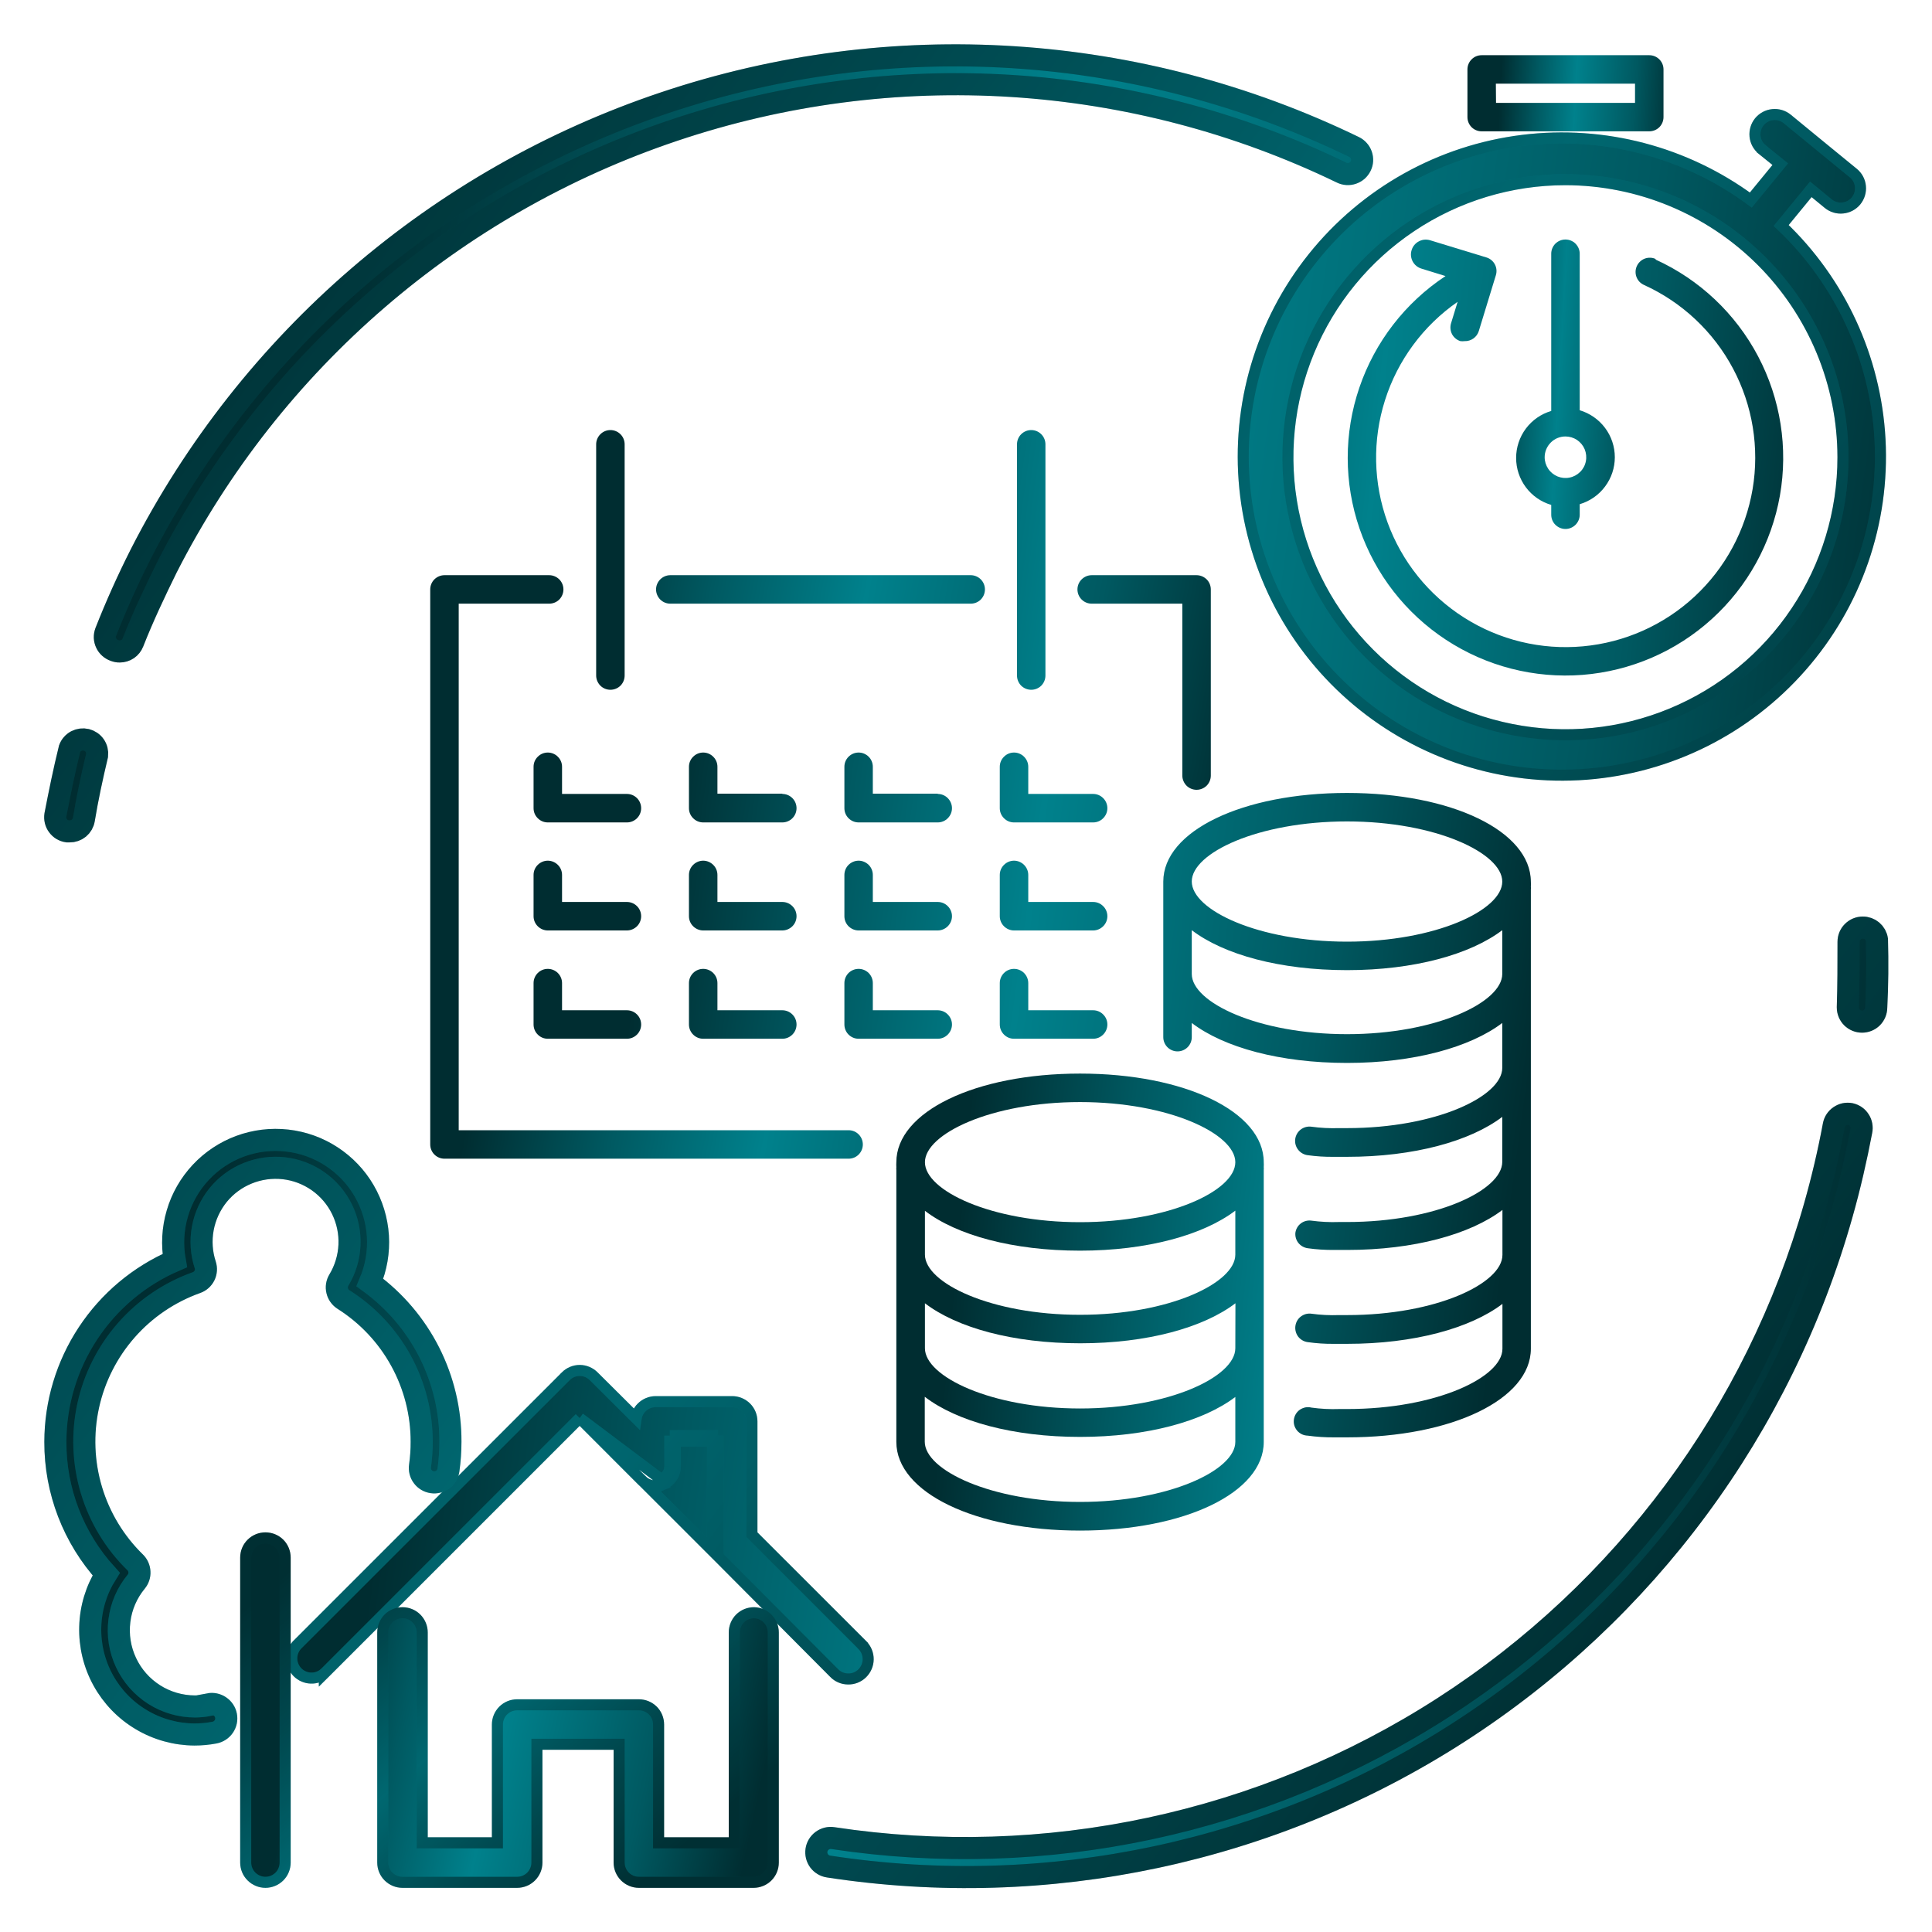 <svg width="35" height="35" viewBox="0 0 35 35" fill="none" xmlns="http://www.w3.org/2000/svg">
<path d="M9.949 10.42H8.052C7.983 10.42 7.918 10.448 7.869 10.496C7.821 10.544 7.794 10.61 7.794 10.678V20.733C7.794 20.801 7.821 20.867 7.869 20.915C7.918 20.964 7.983 20.991 8.052 20.991H15.374C15.442 20.991 15.508 20.964 15.556 20.915C15.604 20.867 15.631 20.801 15.631 20.733C15.631 20.665 15.604 20.599 15.556 20.551C15.508 20.502 15.442 20.475 15.374 20.475H8.31V10.936H9.949C10.018 10.936 10.083 10.909 10.132 10.861C10.18 10.812 10.207 10.747 10.207 10.678C10.207 10.61 10.18 10.544 10.132 10.496C10.083 10.448 10.018 10.42 9.949 10.42ZM21.677 14.308C21.745 14.308 21.811 14.281 21.86 14.233C21.908 14.184 21.935 14.119 21.935 14.05V10.678C21.935 10.61 21.908 10.544 21.86 10.496C21.811 10.448 21.745 10.42 21.677 10.42H19.777C19.709 10.42 19.643 10.448 19.595 10.496C19.546 10.544 19.519 10.61 19.519 10.678C19.519 10.747 19.546 10.812 19.595 10.861C19.643 10.909 19.709 10.936 19.777 10.936H21.419V14.05C21.419 14.119 21.447 14.184 21.495 14.233C21.543 14.281 21.609 14.308 21.677 14.308ZM11.885 10.678C11.885 10.747 11.913 10.812 11.961 10.861C12.009 10.909 12.075 10.936 12.143 10.936H17.586C17.654 10.936 17.72 10.909 17.768 10.861C17.816 10.812 17.843 10.747 17.843 10.678C17.843 10.61 17.816 10.544 17.768 10.496C17.72 10.448 17.654 10.42 17.586 10.42H12.143C12.075 10.42 12.009 10.448 11.961 10.496C11.913 10.544 11.885 10.61 11.885 10.678Z" fill="url(#paint0_linear_1048_26330)"/>
<path d="M10.182 13.891C10.182 13.822 10.155 13.757 10.106 13.709C10.058 13.66 9.992 13.633 9.924 13.633C9.855 13.633 9.79 13.66 9.742 13.709C9.693 13.757 9.666 13.822 9.666 13.891V14.641C9.666 14.71 9.693 14.775 9.742 14.823C9.79 14.872 9.855 14.899 9.924 14.899H11.357C11.426 14.899 11.491 14.872 11.54 14.823C11.588 14.775 11.615 14.71 11.615 14.641C11.615 14.573 11.588 14.507 11.54 14.459C11.491 14.41 11.426 14.383 11.357 14.383H10.182V13.891ZM11.357 16.34H10.182V15.85C10.182 15.782 10.155 15.716 10.106 15.668C10.058 15.62 9.992 15.592 9.924 15.592C9.855 15.592 9.79 15.62 9.742 15.668C9.693 15.716 9.666 15.782 9.666 15.85V16.598C9.666 16.666 9.693 16.732 9.742 16.78C9.79 16.828 9.855 16.856 9.924 16.856H11.357C11.426 16.856 11.491 16.828 11.54 16.78C11.588 16.732 11.615 16.666 11.615 16.598C11.615 16.529 11.588 16.464 11.54 16.416C11.491 16.367 11.426 16.34 11.357 16.34ZM9.924 17.552C9.855 17.552 9.79 17.579 9.742 17.627C9.693 17.676 9.666 17.741 9.666 17.81V18.56C9.666 18.628 9.693 18.694 9.742 18.742C9.79 18.791 9.855 18.818 9.924 18.818H11.357C11.426 18.818 11.491 18.791 11.54 18.742C11.588 18.694 11.615 18.628 11.615 18.56C11.615 18.491 11.588 18.426 11.54 18.378C11.491 18.329 11.426 18.302 11.357 18.302H10.182V17.81C10.182 17.741 10.155 17.676 10.106 17.627C10.058 17.579 9.992 17.552 9.924 17.552ZM14.173 14.378H12.997V13.891C12.997 13.822 12.97 13.757 12.921 13.709C12.873 13.66 12.807 13.633 12.739 13.633C12.671 13.633 12.605 13.66 12.557 13.709C12.508 13.757 12.481 13.822 12.481 13.891V14.641C12.481 14.71 12.508 14.775 12.557 14.823C12.605 14.872 12.671 14.899 12.739 14.899H14.173C14.241 14.899 14.306 14.872 14.355 14.823C14.403 14.775 14.43 14.71 14.43 14.641C14.43 14.573 14.403 14.507 14.355 14.459C14.306 14.41 14.241 14.383 14.173 14.383V14.378ZM14.173 16.34H12.997V15.85C12.997 15.782 12.97 15.716 12.921 15.668C12.873 15.62 12.807 15.592 12.739 15.592C12.671 15.592 12.605 15.62 12.557 15.668C12.508 15.716 12.481 15.782 12.481 15.85V16.598C12.481 16.666 12.508 16.732 12.557 16.78C12.605 16.828 12.671 16.856 12.739 16.856H14.173C14.241 16.856 14.306 16.828 14.355 16.78C14.403 16.732 14.43 16.666 14.43 16.598C14.43 16.529 14.403 16.464 14.355 16.416C14.306 16.367 14.241 16.34 14.173 16.34ZM12.739 17.552C12.671 17.552 12.605 17.579 12.557 17.627C12.508 17.676 12.481 17.741 12.481 17.81V18.56C12.481 18.628 12.508 18.694 12.557 18.742C12.605 18.791 12.671 18.818 12.739 18.818H14.173C14.241 18.818 14.306 18.791 14.355 18.742C14.403 18.694 14.43 18.628 14.43 18.56C14.43 18.491 14.403 18.426 14.355 18.378C14.306 18.329 14.241 18.302 14.173 18.302H12.997V17.81C12.997 17.741 12.97 17.676 12.921 17.627C12.873 17.579 12.807 17.552 12.739 17.552ZM16.988 14.378H15.812V13.891C15.812 13.822 15.785 13.757 15.737 13.709C15.688 13.66 15.623 13.633 15.555 13.633C15.486 13.633 15.421 13.66 15.372 13.709C15.324 13.757 15.297 13.822 15.297 13.891V14.641C15.297 14.71 15.324 14.775 15.372 14.823C15.421 14.872 15.486 14.899 15.555 14.899H16.988C17.056 14.899 17.122 14.872 17.17 14.823C17.218 14.775 17.246 14.71 17.246 14.641C17.246 14.573 17.218 14.507 17.17 14.459C17.122 14.41 17.056 14.383 16.988 14.383V14.378ZM15.555 15.592C15.486 15.592 15.421 15.62 15.372 15.668C15.324 15.716 15.297 15.782 15.297 15.85V16.598C15.297 16.666 15.324 16.732 15.372 16.78C15.421 16.828 15.486 16.856 15.555 16.856H16.988C17.056 16.856 17.122 16.828 17.17 16.78C17.218 16.732 17.246 16.666 17.246 16.598C17.246 16.529 17.218 16.464 17.17 16.416C17.122 16.367 17.056 16.34 16.988 16.34H15.812V15.85C15.812 15.782 15.785 15.716 15.737 15.668C15.688 15.62 15.623 15.592 15.555 15.592ZM17.246 18.56C17.246 18.491 17.218 18.426 17.17 18.378C17.122 18.329 17.056 18.302 16.988 18.302H15.812V17.81C15.812 17.741 15.785 17.676 15.737 17.627C15.688 17.579 15.623 17.552 15.555 17.552C15.486 17.552 15.421 17.579 15.372 17.627C15.324 17.676 15.297 17.741 15.297 17.81V18.56C15.297 18.628 15.324 18.694 15.372 18.742C15.421 18.791 15.486 18.818 15.555 18.818H16.988C17.056 18.818 17.122 18.791 17.17 18.742C17.218 18.694 17.246 18.628 17.246 18.56ZM18.628 13.891C18.628 13.822 18.6 13.757 18.552 13.709C18.504 13.66 18.438 13.633 18.37 13.633C18.301 13.633 18.236 13.66 18.188 13.709C18.139 13.757 18.112 13.822 18.112 13.891V14.641C18.112 14.71 18.139 14.775 18.188 14.823C18.236 14.872 18.301 14.899 18.37 14.899H19.803C19.872 14.899 19.937 14.872 19.985 14.823C20.034 14.775 20.061 14.71 20.061 14.641C20.061 14.573 20.034 14.507 19.985 14.459C19.937 14.41 19.872 14.383 19.803 14.383H18.628V13.891ZM19.803 16.34H18.628V15.85C18.628 15.782 18.6 15.716 18.552 15.668C18.504 15.62 18.438 15.592 18.37 15.592C18.301 15.592 18.236 15.62 18.188 15.668C18.139 15.716 18.112 15.782 18.112 15.85V16.598C18.112 16.666 18.139 16.732 18.188 16.78C18.236 16.828 18.301 16.856 18.37 16.856H19.803C19.872 16.856 19.937 16.828 19.985 16.78C20.034 16.732 20.061 16.666 20.061 16.598C20.061 16.529 20.034 16.464 19.985 16.416C19.937 16.367 19.872 16.34 19.803 16.34ZM18.37 17.552C18.301 17.552 18.236 17.579 18.188 17.627C18.139 17.676 18.112 17.741 18.112 17.81V18.56C18.112 18.628 18.139 18.694 18.188 18.742C18.236 18.791 18.301 18.818 18.37 18.818H19.803C19.872 18.818 19.937 18.791 19.985 18.742C20.034 18.694 20.061 18.628 20.061 18.56C20.061 18.491 20.034 18.426 19.985 18.378C19.937 18.329 19.872 18.302 19.803 18.302H18.628V17.81C18.628 17.741 18.6 17.676 18.552 17.627C18.504 17.579 18.438 17.552 18.37 17.552ZM11.316 12.238V8.049C11.316 7.98 11.289 7.915 11.241 7.867C11.192 7.818 11.127 7.791 11.058 7.791C10.99 7.791 10.924 7.818 10.876 7.867C10.828 7.915 10.8 7.98 10.8 8.049V12.238C10.8 12.307 10.828 12.372 10.876 12.421C10.924 12.469 10.99 12.496 11.058 12.496C11.127 12.496 11.192 12.469 11.241 12.421C11.289 12.372 11.316 12.307 11.316 12.238ZM18.682 7.791C18.613 7.791 18.548 7.818 18.499 7.867C18.451 7.915 18.424 7.98 18.424 8.049V12.238C18.424 12.307 18.451 12.372 18.499 12.421C18.548 12.469 18.613 12.496 18.682 12.496C18.75 12.496 18.816 12.469 18.864 12.421C18.912 12.372 18.939 12.307 18.939 12.238V8.049C18.939 7.98 18.912 7.915 18.864 7.867C18.816 7.818 18.75 7.791 18.682 7.791ZM24.403 14.365C22.505 14.365 21.074 15.056 21.074 15.971C21.073 16.002 21.073 16.033 21.074 16.064C21.073 16.08 21.073 16.095 21.074 16.111V18.789C21.074 18.858 21.101 18.923 21.15 18.972C21.198 19.02 21.264 19.047 21.332 19.047C21.4 19.047 21.466 19.02 21.514 18.972C21.563 18.923 21.59 18.858 21.59 18.789V18.532C22.17 18.975 23.188 19.256 24.403 19.256C25.617 19.256 26.635 18.972 27.215 18.532V19.346C27.215 19.862 26.014 20.437 24.403 20.437H24.256C24.088 20.442 23.921 20.434 23.756 20.411C23.687 20.402 23.618 20.421 23.563 20.463C23.509 20.505 23.473 20.567 23.464 20.635C23.455 20.704 23.474 20.773 23.516 20.827C23.558 20.882 23.62 20.918 23.688 20.927C23.845 20.949 24.002 20.959 24.16 20.957H24.403C25.614 20.957 26.635 20.674 27.215 20.233V21.048C27.215 21.563 26.014 22.138 24.403 22.138H24.256C24.088 22.144 23.921 22.135 23.756 22.113C23.688 22.104 23.619 22.122 23.565 22.164C23.511 22.205 23.476 22.267 23.467 22.334C23.461 22.401 23.481 22.467 23.523 22.519C23.565 22.57 23.625 22.604 23.691 22.613C23.847 22.635 24.005 22.645 24.163 22.644H24.405C25.617 22.644 26.638 22.36 27.218 21.919V22.734C27.218 23.25 26.017 23.824 24.405 23.824H24.258C24.091 23.83 23.924 23.822 23.758 23.799C23.724 23.794 23.69 23.797 23.657 23.805C23.624 23.814 23.593 23.83 23.566 23.85C23.511 23.892 23.476 23.954 23.467 24.023C23.458 24.091 23.477 24.16 23.518 24.215C23.561 24.27 23.623 24.305 23.691 24.314C23.847 24.336 24.005 24.347 24.163 24.345H24.405C25.617 24.345 26.638 24.062 27.218 23.621V24.435C27.218 24.951 26.017 25.526 24.405 25.526H24.258C24.091 25.532 23.924 25.523 23.758 25.5C23.723 25.491 23.686 25.49 23.65 25.496C23.615 25.503 23.581 25.517 23.55 25.537C23.52 25.558 23.495 25.584 23.476 25.615C23.457 25.646 23.445 25.68 23.44 25.716C23.435 25.753 23.438 25.789 23.448 25.824C23.459 25.859 23.477 25.891 23.5 25.919C23.524 25.946 23.553 25.968 23.586 25.984C23.619 25.999 23.655 26.007 23.691 26.008C23.847 26.03 24.005 26.04 24.163 26.039H24.405C26.303 26.039 27.733 25.348 27.733 24.433V16.111C27.735 16.095 27.735 16.08 27.733 16.064C27.735 16.033 27.735 16.002 27.733 15.971C27.728 15.056 26.297 14.365 24.403 14.365ZM24.403 14.881C26.011 14.881 27.215 15.456 27.215 15.971C27.215 16.487 26.011 17.059 24.403 17.059C22.794 17.059 21.59 16.485 21.59 15.969C21.59 15.453 22.791 14.881 24.403 14.881ZM24.403 18.735C22.794 18.735 21.59 18.16 21.59 17.645V16.851C22.17 17.294 23.188 17.575 24.403 17.575C25.617 17.575 26.635 17.291 27.215 16.851V17.645C27.213 18.16 26.011 18.735 24.403 18.735Z" fill="url(#paint1_linear_1048_26330)"/>
<path d="M19.566 19.449C17.668 19.449 16.238 20.14 16.238 21.055C16.236 21.086 16.236 21.117 16.238 21.148C16.236 21.164 16.236 21.179 16.238 21.195V26.122C16.238 27.037 17.668 27.728 19.566 27.728C21.463 27.728 22.894 27.039 22.894 26.122V21.192C22.896 21.177 22.896 21.161 22.894 21.146C22.896 21.115 22.896 21.084 22.894 21.053C22.894 20.14 21.463 19.449 19.566 19.449ZM22.379 24.425C22.379 24.941 21.177 25.516 19.566 25.516C17.955 25.516 16.756 24.938 16.756 24.425V23.61C17.336 24.054 18.354 24.335 19.569 24.335C20.783 24.335 21.801 24.051 22.381 23.61L22.379 24.425ZM22.379 22.729C22.379 23.244 21.177 23.819 19.566 23.819C17.955 23.819 16.756 23.244 16.756 22.729V21.935C17.333 22.378 18.354 22.657 19.566 22.657C20.778 22.657 21.799 22.373 22.379 21.932V22.729ZM19.566 19.965C21.175 19.965 22.379 20.54 22.379 21.055C22.379 21.571 21.177 22.141 19.566 22.141C17.955 22.141 16.756 21.569 16.756 21.055C16.756 20.542 17.957 19.965 19.566 19.965ZM19.566 27.209C17.957 27.209 16.753 26.634 16.753 26.119V25.304C17.333 25.75 18.354 26.031 19.566 26.031C20.778 26.031 21.799 25.748 22.379 25.307V26.122C22.379 26.634 21.177 27.209 19.566 27.209ZM29.994 4.692C29.964 4.678 29.93 4.67 29.896 4.669C29.863 4.668 29.829 4.673 29.797 4.685C29.765 4.697 29.736 4.715 29.712 4.738C29.687 4.761 29.667 4.789 29.653 4.82C29.639 4.851 29.631 4.884 29.63 4.918C29.629 4.952 29.634 4.985 29.646 5.017C29.658 5.049 29.676 5.078 29.699 5.103C29.722 5.127 29.75 5.147 29.78 5.161C30.471 5.474 31.039 6.007 31.395 6.676C31.751 7.345 31.876 8.114 31.75 8.861C31.623 9.609 31.253 10.294 30.697 10.809C30.141 11.324 29.43 11.641 28.674 11.709C27.919 11.778 27.163 11.595 26.523 11.188C25.883 10.782 25.395 10.175 25.136 9.463C24.877 8.75 24.861 7.972 25.091 7.249C25.32 6.527 25.783 5.9 26.406 5.468L26.287 5.857C26.267 5.923 26.274 5.993 26.305 6.054C26.337 6.114 26.392 6.16 26.457 6.18C26.482 6.183 26.507 6.183 26.532 6.18C26.589 6.182 26.646 6.165 26.692 6.132C26.739 6.099 26.773 6.051 26.79 5.997L27.099 4.986C27.119 4.921 27.113 4.85 27.081 4.79C27.049 4.729 26.994 4.684 26.929 4.664L25.906 4.352C25.872 4.342 25.836 4.339 25.801 4.342C25.766 4.346 25.732 4.357 25.701 4.374C25.67 4.39 25.643 4.413 25.62 4.441C25.598 4.468 25.582 4.5 25.572 4.534C25.562 4.567 25.558 4.603 25.562 4.638C25.566 4.673 25.576 4.707 25.593 4.738C25.61 4.769 25.633 4.797 25.661 4.819C25.688 4.841 25.72 4.857 25.753 4.867L26.187 5.001C25.457 5.483 24.908 6.194 24.626 7.022C24.344 7.85 24.345 8.748 24.629 9.575C24.913 10.402 25.464 11.111 26.196 11.591C26.927 12.071 27.797 12.294 28.669 12.226C29.541 12.157 30.365 11.801 31.012 11.213C31.66 10.625 32.093 9.838 32.245 8.977C32.396 8.115 32.257 7.228 31.849 6.454C31.441 5.681 30.788 5.064 29.992 4.702L29.994 4.692Z" fill="url(#paint2_linear_1048_26330)"/>
<path d="M28.102 9.134V9.325C28.102 9.393 28.129 9.459 28.177 9.507C28.226 9.555 28.291 9.583 28.36 9.583C28.428 9.583 28.494 9.555 28.542 9.507C28.59 9.459 28.618 9.393 28.618 9.325V9.134C28.801 9.08 28.963 8.968 29.077 8.814C29.192 8.661 29.254 8.475 29.254 8.283C29.254 8.092 29.192 7.905 29.077 7.752C28.963 7.599 28.801 7.487 28.618 7.432V4.596C28.618 4.528 28.59 4.463 28.542 4.414C28.494 4.366 28.428 4.339 28.36 4.339C28.291 4.339 28.226 4.366 28.177 4.414C28.129 4.463 28.102 4.528 28.102 4.596V7.445C27.918 7.499 27.757 7.611 27.642 7.765C27.528 7.918 27.466 8.105 27.466 8.296C27.466 8.488 27.528 8.674 27.642 8.827C27.757 8.981 27.918 9.093 28.102 9.147V9.134ZM28.36 7.907C28.434 7.907 28.507 7.929 28.569 7.97C28.631 8.012 28.679 8.07 28.708 8.139C28.736 8.208 28.744 8.284 28.729 8.357C28.715 8.43 28.679 8.497 28.626 8.549C28.573 8.602 28.506 8.638 28.433 8.652C28.36 8.667 28.285 8.659 28.216 8.631C28.147 8.602 28.088 8.554 28.047 8.492C28.006 8.43 27.983 8.358 27.983 8.283C27.983 8.183 28.023 8.088 28.094 8.017C28.164 7.946 28.26 7.907 28.36 7.907ZM26.841 2.379H29.878C29.947 2.379 30.012 2.352 30.061 2.304C30.109 2.255 30.136 2.19 30.136 2.121V1.258C30.136 1.189 30.109 1.124 30.061 1.076C30.012 1.027 29.947 1 29.878 1H26.841C26.773 1 26.707 1.027 26.659 1.076C26.611 1.124 26.584 1.189 26.584 1.258V2.121C26.584 2.19 26.611 2.255 26.659 2.304C26.707 2.352 26.773 2.379 26.841 2.379ZM27.099 1.516H29.62V1.864H27.102L27.099 1.516Z" fill="url(#paint3_linear_1048_26330)"/>
<path d="M13.011 28.198L13.011 28.197C12.977 28.164 12.951 28.124 12.933 28.081C12.916 28.037 12.907 27.991 12.907 27.944M13.011 28.198L13.007 27.944M13.011 28.198L15.111 30.308C15.111 30.309 15.111 30.309 15.111 30.309C15.178 30.377 15.269 30.416 15.365 30.416C15.46 30.418 15.552 30.381 15.62 30.314C15.688 30.247 15.727 30.156 15.728 30.061C15.729 29.965 15.692 29.873 15.625 29.805L15.625 29.804L13.622 27.802V25.75C13.622 25.655 13.585 25.564 13.518 25.497C13.45 25.43 13.36 25.392 13.265 25.392H11.878C11.783 25.392 11.692 25.43 11.625 25.497C11.57 25.551 11.535 25.621 11.524 25.697L10.754 24.931L10.754 24.931C10.687 24.865 10.597 24.827 10.502 24.827C10.408 24.827 10.317 24.865 10.25 24.931L10.25 24.932L5.377 29.804L5.377 29.804L5.372 29.81C5.313 29.878 5.283 29.966 5.286 30.056C5.289 30.146 5.327 30.232 5.391 30.296H5.391C5.454 30.359 5.54 30.397 5.63 30.4C5.72 30.404 5.808 30.373 5.876 30.314L5.876 30.315L5.882 30.309L10.501 25.69M13.011 28.198L10.501 25.69M12.907 27.944C12.907 27.944 12.907 27.944 12.907 27.943L13.007 27.944M12.907 27.944V27.944H13.007M12.907 27.944V26.108M13.007 27.944V26.108H12.907M12.907 26.108V26.008H12.235V26.108M12.907 26.108H12.235M12.235 26.108H12.135V26.559M12.235 26.108V26.559M12.235 26.559C12.235 26.559 12.235 26.559 12.235 26.559L12.135 26.559M12.235 26.559V26.559H12.135M12.235 26.559C12.236 26.63 12.215 26.7 12.176 26.759C12.136 26.818 12.08 26.864 12.015 26.892L11.976 26.799M12.135 26.559C12.136 26.611 12.121 26.661 12.092 26.703C12.064 26.746 12.024 26.779 11.976 26.799M11.976 26.799L12.015 26.892C11.949 26.919 11.877 26.926 11.807 26.912C11.738 26.898 11.674 26.864 11.624 26.813C11.624 26.813 11.624 26.813 11.623 26.813L10.501 25.69M11.976 26.799L10.501 25.69M32.268 4.085L32.805 3.43L33.12 3.689L33.12 3.689C33.193 3.749 33.288 3.778 33.382 3.768C33.477 3.759 33.564 3.712 33.624 3.639C33.684 3.565 33.713 3.471 33.703 3.376C33.694 3.282 33.648 3.195 33.574 3.135L33.574 3.135L32.981 2.65L32.981 2.65L32.378 2.155L32.378 2.155C32.304 2.095 32.21 2.066 32.115 2.076C32.021 2.085 31.934 2.132 31.873 2.205C31.813 2.279 31.785 2.373 31.794 2.468C31.803 2.562 31.85 2.649 31.924 2.709L31.924 2.71L32.251 2.974L31.718 3.624C30.532 2.75 29.055 2.362 27.59 2.542C26.093 2.726 24.728 3.489 23.786 4.667C22.845 5.844 22.401 7.344 22.551 8.844C22.701 10.345 23.432 11.727 24.588 12.695C25.744 13.664 27.233 14.141 28.737 14.026C30.24 13.91 31.639 13.211 32.633 12.077C33.628 10.944 34.139 9.466 34.058 7.96C33.978 6.486 33.337 5.099 32.268 4.085ZM32.314 2.232L32.314 2.232L32.314 2.232ZM33.387 8.283C33.387 9.278 33.093 10.25 32.54 11.076C31.988 11.903 31.202 12.548 30.284 12.928C29.365 13.309 28.354 13.409 27.379 13.214C26.403 13.021 25.507 12.542 24.804 11.838C24.101 11.135 23.622 10.239 23.428 9.264C23.234 8.289 23.334 7.278 23.714 6.359C24.095 5.44 24.739 4.655 25.566 4.103C26.393 3.55 27.365 3.255 28.359 3.255C29.692 3.257 30.971 3.787 31.913 4.729C32.856 5.672 33.386 6.95 33.387 8.283Z" fill="url(#paint4_linear_1048_26330)"/>
<path d="M13.011 28.198L13.011 28.197C12.977 28.164 12.951 28.124 12.933 28.081C12.916 28.037 12.907 27.991 12.907 27.944M13.011 28.198L13.007 27.944M13.011 28.198L15.111 30.308C15.111 30.309 15.111 30.309 15.111 30.309C15.178 30.377 15.269 30.416 15.365 30.416C15.46 30.418 15.552 30.381 15.62 30.314C15.688 30.247 15.727 30.156 15.728 30.061C15.729 29.965 15.692 29.873 15.625 29.805L15.625 29.804L13.622 27.802V25.75C13.622 25.655 13.585 25.564 13.518 25.497C13.45 25.43 13.36 25.392 13.265 25.392H11.878C11.783 25.392 11.692 25.43 11.625 25.497C11.57 25.551 11.535 25.621 11.524 25.697L10.754 24.931L10.754 24.931C10.687 24.865 10.597 24.827 10.502 24.827C10.408 24.827 10.317 24.865 10.25 24.931L10.25 24.932L5.377 29.804L5.377 29.804L5.372 29.81C5.313 29.878 5.283 29.966 5.286 30.056C5.289 30.146 5.327 30.232 5.391 30.296H5.391C5.454 30.359 5.54 30.397 5.63 30.4C5.72 30.404 5.808 30.373 5.876 30.314L5.876 30.315L5.882 30.309L10.501 25.69M13.011 28.198L10.501 25.69M12.907 27.944C12.907 27.944 12.907 27.944 12.907 27.943L13.007 27.944M12.907 27.944V27.944H13.007M12.907 27.944V26.108M13.007 27.944V26.108H12.907M12.907 26.108V26.008H12.235V26.108M12.907 26.108H12.235M12.235 26.108H12.135V26.559M12.235 26.108V26.559M12.235 26.559C12.235 26.559 12.235 26.559 12.235 26.559L12.135 26.559M12.235 26.559V26.559H12.135M12.235 26.559C12.236 26.63 12.215 26.7 12.176 26.759C12.136 26.818 12.08 26.864 12.015 26.892L11.976 26.799M12.135 26.559C12.136 26.611 12.121 26.661 12.092 26.703C12.064 26.746 12.024 26.779 11.976 26.799M11.976 26.799L12.015 26.892C11.949 26.919 11.877 26.926 11.807 26.912C11.738 26.898 11.674 26.864 11.624 26.813C11.624 26.813 11.624 26.813 11.623 26.813L10.501 25.69M11.976 26.799L10.501 25.69M32.268 4.085L32.805 3.43L33.12 3.689L33.12 3.689C33.193 3.749 33.288 3.778 33.382 3.768C33.477 3.759 33.564 3.712 33.624 3.639C33.684 3.565 33.713 3.471 33.703 3.376C33.694 3.282 33.648 3.195 33.574 3.135L33.574 3.135L32.981 2.65L32.981 2.65L32.378 2.155L32.378 2.155C32.304 2.095 32.21 2.066 32.115 2.076C32.021 2.085 31.934 2.132 31.873 2.205C31.813 2.279 31.785 2.373 31.794 2.468C31.803 2.562 31.85 2.649 31.924 2.709L31.924 2.71L32.251 2.974L31.718 3.624C30.532 2.75 29.055 2.362 27.59 2.542C26.093 2.726 24.728 3.489 23.786 4.667C22.845 5.844 22.401 7.344 22.551 8.844C22.701 10.345 23.432 11.727 24.588 12.695C25.744 13.664 27.233 14.141 28.737 14.026C30.24 13.91 31.639 13.211 32.633 12.077C33.628 10.944 34.139 9.466 34.058 7.96C33.978 6.486 33.337 5.099 32.268 4.085ZM32.314 2.232L32.314 2.232L32.314 2.232ZM33.387 8.283C33.387 9.278 33.093 10.25 32.54 11.076C31.988 11.903 31.202 12.548 30.284 12.928C29.365 13.309 28.354 13.409 27.379 13.214C26.403 13.021 25.507 12.542 24.804 11.838C24.101 11.135 23.622 10.239 23.428 9.264C23.234 8.289 23.334 7.278 23.714 6.359C24.095 5.44 24.739 4.655 25.566 4.103C26.393 3.55 27.365 3.255 28.359 3.255C29.692 3.257 30.971 3.787 31.913 4.729C32.856 5.672 33.386 6.95 33.387 8.283Z" stroke="url(#paint5_linear_1048_26330)" stroke-width="0.2"/>
<path d="M13.011 28.198L13.011 28.197C12.977 28.164 12.951 28.124 12.933 28.081C12.916 28.037 12.907 27.991 12.907 27.944M13.011 28.198L13.007 27.944M13.011 28.198L15.111 30.308C15.111 30.309 15.111 30.309 15.111 30.309C15.178 30.377 15.269 30.416 15.365 30.416C15.46 30.418 15.552 30.381 15.62 30.314C15.688 30.247 15.727 30.156 15.728 30.061C15.729 29.965 15.692 29.873 15.625 29.805L15.625 29.804L13.622 27.802V25.75C13.622 25.655 13.585 25.564 13.518 25.497C13.45 25.43 13.36 25.392 13.265 25.392H11.878C11.783 25.392 11.692 25.43 11.625 25.497C11.57 25.551 11.535 25.621 11.524 25.697L10.754 24.931L10.754 24.931C10.687 24.865 10.597 24.827 10.502 24.827C10.408 24.827 10.317 24.865 10.25 24.931L10.25 24.932L5.377 29.804L5.377 29.804L5.372 29.81C5.313 29.878 5.283 29.966 5.286 30.056C5.289 30.146 5.327 30.232 5.391 30.296H5.391C5.454 30.359 5.54 30.397 5.63 30.4C5.72 30.404 5.808 30.373 5.876 30.314L5.876 30.315L5.882 30.309L10.501 25.69M13.011 28.198L10.501 25.69M12.907 27.944C12.907 27.944 12.907 27.944 12.907 27.943L13.007 27.944M12.907 27.944V27.944H13.007M12.907 27.944V26.108M13.007 27.944V26.108H12.907M12.907 26.108V26.008H12.235V26.108M12.907 26.108H12.235M12.235 26.108H12.135V26.559M12.235 26.108V26.559M12.235 26.559C12.235 26.559 12.235 26.559 12.235 26.559L12.135 26.559M12.235 26.559V26.559H12.135M12.235 26.559C12.236 26.63 12.215 26.7 12.176 26.759C12.136 26.818 12.08 26.864 12.015 26.892L11.976 26.799M12.135 26.559C12.136 26.611 12.121 26.661 12.092 26.703C12.064 26.746 12.024 26.779 11.976 26.799M11.976 26.799L12.015 26.892C11.949 26.919 11.877 26.926 11.807 26.912C11.738 26.898 11.674 26.864 11.624 26.813C11.624 26.813 11.624 26.813 11.623 26.813L10.501 25.69M11.976 26.799L10.501 25.69M32.268 4.085L32.805 3.43L33.12 3.689L33.12 3.689C33.193 3.749 33.288 3.778 33.382 3.768C33.477 3.759 33.564 3.712 33.624 3.639C33.684 3.565 33.713 3.471 33.703 3.376C33.694 3.282 33.648 3.195 33.574 3.135L33.574 3.135L32.981 2.65L32.981 2.65L32.378 2.155L32.378 2.155C32.304 2.095 32.21 2.066 32.115 2.076C32.021 2.085 31.934 2.132 31.873 2.205C31.813 2.279 31.785 2.373 31.794 2.468C31.803 2.562 31.85 2.649 31.924 2.709L31.924 2.71L32.251 2.974L31.718 3.624C30.532 2.75 29.055 2.362 27.59 2.542C26.093 2.726 24.728 3.489 23.786 4.667C22.845 5.844 22.401 7.344 22.551 8.844C22.701 10.345 23.432 11.727 24.588 12.695C25.744 13.664 27.233 14.141 28.737 14.026C30.24 13.91 31.639 13.211 32.633 12.077C33.628 10.944 34.139 9.466 34.058 7.96C33.978 6.486 33.337 5.099 32.268 4.085ZM32.314 2.232L32.314 2.232L32.314 2.232ZM33.387 8.283C33.387 9.278 33.093 10.25 32.54 11.076C31.988 11.903 31.202 12.548 30.284 12.928C29.365 13.309 28.354 13.409 27.379 13.214C26.403 13.021 25.507 12.542 24.804 11.838C24.101 11.135 23.622 10.239 23.428 9.264C23.234 8.289 23.334 7.278 23.714 6.359C24.095 5.44 24.739 4.655 25.566 4.103C26.393 3.55 27.365 3.255 28.359 3.255C29.692 3.257 30.971 3.787 31.913 4.729C32.856 5.672 33.386 6.95 33.387 8.283Z" stroke="black" stroke-opacity="0.2" stroke-width="0.2"/>
<path d="M13.662 29.216L13.662 29.216H13.659C13.564 29.216 13.473 29.253 13.406 29.32C13.339 29.387 13.302 29.479 13.302 29.573V33.384H11.931V31.241C11.931 31.146 11.894 31.055 11.827 30.988C11.759 30.921 11.668 30.884 11.574 30.884H9.369C9.274 30.884 9.183 30.921 9.116 30.988C9.049 31.055 9.011 31.146 9.011 31.241V33.384H7.649V29.573C7.649 29.479 7.611 29.387 7.544 29.32C7.477 29.253 7.386 29.216 7.291 29.216C7.196 29.216 7.105 29.253 7.038 29.32C6.971 29.387 6.934 29.479 6.934 29.573V33.742C6.934 33.837 6.971 33.928 7.038 33.995C7.105 34.062 7.196 34.1 7.291 34.1H9.369C9.464 34.1 9.555 34.062 9.622 33.995C9.689 33.928 9.727 33.837 9.727 33.742V31.599H11.216V33.742C11.216 33.837 11.254 33.928 11.321 33.995C11.388 34.062 11.479 34.1 11.574 34.1H13.652C13.746 34.1 13.838 34.062 13.905 33.995C13.972 33.928 14.009 33.837 14.009 33.742V29.573C14.009 29.573 14.009 29.573 14.009 29.573C14.009 29.48 13.973 29.391 13.908 29.324C13.844 29.257 13.755 29.218 13.662 29.216ZM4.809 27.86C4.714 27.86 4.623 27.897 4.556 27.964C4.488 28.031 4.451 28.122 4.451 28.217V33.742C4.451 33.837 4.488 33.928 4.556 33.995C4.623 34.062 4.714 34.1 4.809 34.1C4.903 34.1 4.995 34.062 5.062 33.995C5.129 33.928 5.166 33.837 5.166 33.742V28.217C5.166 28.122 5.129 28.031 5.062 27.964C4.995 27.897 4.903 27.86 4.809 27.86Z" fill="url(#paint6_linear_1048_26330)"/>
<path d="M13.662 29.216L13.662 29.216H13.659C13.564 29.216 13.473 29.253 13.406 29.32C13.339 29.387 13.302 29.479 13.302 29.573V33.384H11.931V31.241C11.931 31.146 11.894 31.055 11.827 30.988C11.759 30.921 11.668 30.884 11.574 30.884H9.369C9.274 30.884 9.183 30.921 9.116 30.988C9.049 31.055 9.011 31.146 9.011 31.241V33.384H7.649V29.573C7.649 29.479 7.611 29.387 7.544 29.32C7.477 29.253 7.386 29.216 7.291 29.216C7.196 29.216 7.105 29.253 7.038 29.32C6.971 29.387 6.934 29.479 6.934 29.573V33.742C6.934 33.837 6.971 33.928 7.038 33.995C7.105 34.062 7.196 34.1 7.291 34.1H9.369C9.464 34.1 9.555 34.062 9.622 33.995C9.689 33.928 9.727 33.837 9.727 33.742V31.599H11.216V33.742C11.216 33.837 11.254 33.928 11.321 33.995C11.388 34.062 11.479 34.1 11.574 34.1H13.652C13.746 34.1 13.838 34.062 13.905 33.995C13.972 33.928 14.009 33.837 14.009 33.742V29.573C14.009 29.573 14.009 29.573 14.009 29.573C14.009 29.48 13.973 29.391 13.908 29.324C13.844 29.257 13.755 29.218 13.662 29.216ZM4.809 27.86C4.714 27.86 4.623 27.897 4.556 27.964C4.488 28.031 4.451 28.122 4.451 28.217V33.742C4.451 33.837 4.488 33.928 4.556 33.995C4.623 34.062 4.714 34.1 4.809 34.1C4.903 34.1 4.995 34.062 5.062 33.995C5.129 33.928 5.166 33.837 5.166 33.742V28.217C5.166 28.122 5.129 28.031 5.062 27.964C4.995 27.897 4.903 27.86 4.809 27.86Z" stroke="url(#paint7_linear_1048_26330)" stroke-width="0.2"/>
<path d="M13.662 29.216L13.662 29.216H13.659C13.564 29.216 13.473 29.253 13.406 29.32C13.339 29.387 13.302 29.479 13.302 29.573V33.384H11.931V31.241C11.931 31.146 11.894 31.055 11.827 30.988C11.759 30.921 11.668 30.884 11.574 30.884H9.369C9.274 30.884 9.183 30.921 9.116 30.988C9.049 31.055 9.011 31.146 9.011 31.241V33.384H7.649V29.573C7.649 29.479 7.611 29.387 7.544 29.32C7.477 29.253 7.386 29.216 7.291 29.216C7.196 29.216 7.105 29.253 7.038 29.32C6.971 29.387 6.934 29.479 6.934 29.573V33.742C6.934 33.837 6.971 33.928 7.038 33.995C7.105 34.062 7.196 34.1 7.291 34.1H9.369C9.464 34.1 9.555 34.062 9.622 33.995C9.689 33.928 9.727 33.837 9.727 33.742V31.599H11.216V33.742C11.216 33.837 11.254 33.928 11.321 33.995C11.388 34.062 11.479 34.1 11.574 34.1H13.652C13.746 34.1 13.838 34.062 13.905 33.995C13.972 33.928 14.009 33.837 14.009 33.742V29.573C14.009 29.573 14.009 29.573 14.009 29.573C14.009 29.48 13.973 29.391 13.908 29.324C13.844 29.257 13.755 29.218 13.662 29.216ZM4.809 27.86C4.714 27.86 4.623 27.897 4.556 27.964C4.488 28.031 4.451 28.122 4.451 28.217V33.742C4.451 33.837 4.488 33.928 4.556 33.995C4.623 34.062 4.714 34.1 4.809 34.1C4.903 34.1 4.995 34.062 5.062 33.995C5.129 33.928 5.166 33.837 5.166 33.742V28.217C5.166 28.122 5.129 28.031 5.062 27.964C4.995 27.897 4.903 27.86 4.809 27.86Z" stroke="black" stroke-opacity="0.2" stroke-width="0.2"/>
<mask id="path-7-outside-1_1048_26330" maskUnits="userSpaceOnUse" x="0" y="0.003" width="35" height="35" fill="black">
<rect fill="white" y="0.003" width="35" height="35"/>
<path d="M3.79 30.888C3.705 30.905 3.619 30.913 3.533 30.914C3.271 30.914 3.014 30.839 2.793 30.699C2.572 30.558 2.395 30.358 2.284 30.121C2.172 29.884 2.13 29.62 2.163 29.36C2.195 29.1 2.301 28.855 2.468 28.653C2.509 28.603 2.53 28.54 2.526 28.476C2.523 28.411 2.496 28.35 2.45 28.305C2.078 27.942 1.805 27.491 1.656 26.994C1.507 26.497 1.487 25.97 1.598 25.463C1.709 24.956 1.947 24.486 2.29 24.096C2.633 23.706 3.069 23.411 3.558 23.236C3.622 23.214 3.674 23.168 3.704 23.108C3.734 23.047 3.739 22.978 3.718 22.914C3.648 22.701 3.633 22.473 3.674 22.252C3.715 22.031 3.811 21.824 3.952 21.649C4.094 21.475 4.278 21.339 4.486 21.255C4.694 21.17 4.92 21.139 5.144 21.164C5.367 21.189 5.58 21.271 5.764 21.4C5.948 21.53 6.096 21.703 6.195 21.905C6.294 22.107 6.341 22.33 6.331 22.555C6.321 22.779 6.255 22.998 6.139 23.19C6.104 23.248 6.093 23.317 6.109 23.382C6.124 23.448 6.165 23.505 6.221 23.541C6.656 23.816 7.014 24.196 7.262 24.647C7.51 25.098 7.64 25.604 7.639 26.119C7.64 26.265 7.629 26.412 7.609 26.557C7.599 26.625 7.616 26.695 7.658 26.75C7.699 26.806 7.761 26.842 7.829 26.852C7.897 26.862 7.967 26.845 8.022 26.803C8.078 26.762 8.114 26.7 8.124 26.632C8.148 26.461 8.16 26.289 8.16 26.116C8.162 25.555 8.03 25.001 7.777 24.5C7.523 23.999 7.154 23.565 6.701 23.234C6.814 22.968 6.864 22.679 6.846 22.39C6.827 22.101 6.742 21.821 6.596 21.571C6.451 21.321 6.248 21.109 6.006 20.951C5.764 20.793 5.488 20.694 5.2 20.662C4.913 20.63 4.622 20.665 4.35 20.765C4.079 20.865 3.835 21.027 3.637 21.239C3.44 21.45 3.294 21.704 3.213 21.982C3.131 22.259 3.115 22.552 3.166 22.837C2.525 23.113 1.978 23.572 1.594 24.155C1.209 24.739 1.004 25.422 1.003 26.121C1 27.007 1.329 27.861 1.924 28.516C1.744 28.803 1.644 29.132 1.635 29.47C1.625 29.808 1.706 30.143 1.869 30.439C2.032 30.735 2.271 30.983 2.562 31.155C2.852 31.328 3.184 31.42 3.522 31.422C3.644 31.422 3.766 31.411 3.886 31.388C3.954 31.375 4.014 31.336 4.054 31.278C4.093 31.221 4.108 31.15 4.095 31.082C4.082 31.013 4.042 30.953 3.984 30.914C3.927 30.875 3.856 30.86 3.788 30.873L3.79 30.888ZM2.073 11.784C2.104 11.796 2.136 11.803 2.169 11.802C2.22 11.802 2.271 11.787 2.314 11.758C2.356 11.729 2.389 11.688 2.408 11.64C2.589 11.178 2.808 10.717 3.022 10.281C4.929 6.542 8.225 3.699 12.204 2.362C16.182 1.024 20.526 1.299 24.305 3.127C24.366 3.157 24.437 3.162 24.502 3.139C24.534 3.128 24.563 3.111 24.589 3.089C24.614 3.066 24.635 3.039 24.65 3.008C24.665 2.978 24.674 2.945 24.676 2.911C24.678 2.877 24.673 2.843 24.662 2.811C24.651 2.779 24.634 2.749 24.611 2.724C24.589 2.699 24.562 2.678 24.531 2.663C20.631 0.772 16.145 0.484 12.036 1.863C7.926 3.241 4.521 6.176 2.55 10.036C2.316 10.498 2.104 10.972 1.916 11.449C1.904 11.482 1.898 11.516 1.899 11.55C1.901 11.585 1.909 11.619 1.924 11.65C1.938 11.681 1.959 11.709 1.985 11.732C2.011 11.755 2.041 11.773 2.073 11.784ZM1.22 15.061H1.261C1.323 15.062 1.382 15.041 1.43 15.002C1.477 14.963 1.509 14.908 1.519 14.847C1.583 14.46 1.666 14.074 1.759 13.684C1.766 13.622 1.751 13.558 1.715 13.506C1.679 13.454 1.625 13.418 1.564 13.402C1.502 13.388 1.438 13.396 1.382 13.425C1.326 13.455 1.283 13.504 1.261 13.563C1.163 13.96 1.081 14.363 1.003 14.765C0.998 14.798 0.999 14.833 1.007 14.866C1.015 14.899 1.029 14.931 1.05 14.958C1.07 14.986 1.095 15.009 1.124 15.027C1.154 15.044 1.186 15.056 1.22 15.061ZM33.521 20.181C33.488 20.175 33.454 20.175 33.42 20.182C33.387 20.189 33.356 20.203 33.328 20.222C33.3 20.241 33.276 20.265 33.257 20.294C33.239 20.322 33.226 20.354 33.22 20.388C33.129 20.877 33.013 21.37 32.877 21.849C31.813 25.596 29.419 28.826 26.145 30.934C22.87 33.041 18.938 33.882 15.088 33.299C15.019 33.288 14.95 33.306 14.894 33.347C14.838 33.388 14.801 33.45 14.791 33.518C14.781 33.586 14.798 33.656 14.839 33.712C14.88 33.767 14.942 33.804 15.01 33.814C18.985 34.424 23.046 33.559 26.427 31.383C29.808 29.206 32.276 25.867 33.367 21.996C33.508 21.499 33.624 20.991 33.72 20.488C33.727 20.455 33.727 20.421 33.721 20.387C33.715 20.354 33.703 20.322 33.684 20.294C33.666 20.265 33.642 20.24 33.614 20.221C33.586 20.202 33.554 20.188 33.521 20.181ZM33.745 16.804C33.677 16.804 33.612 16.831 33.563 16.88C33.515 16.928 33.488 16.993 33.488 17.062C33.488 17.456 33.488 17.856 33.475 18.25C33.475 18.319 33.502 18.384 33.55 18.433C33.599 18.481 33.664 18.508 33.733 18.508C33.801 18.508 33.867 18.481 33.915 18.433C33.963 18.384 33.99 18.319 33.99 18.25C34.011 17.843 34.014 17.43 34.003 17.023C33.994 16.962 33.963 16.906 33.915 16.865C33.868 16.825 33.808 16.803 33.745 16.804Z"/>
</mask>
<path d="M3.79 30.888C3.705 30.905 3.619 30.913 3.533 30.914C3.271 30.914 3.014 30.839 2.793 30.699C2.572 30.558 2.395 30.358 2.284 30.121C2.172 29.884 2.13 29.62 2.163 29.36C2.195 29.1 2.301 28.855 2.468 28.653C2.509 28.603 2.53 28.54 2.526 28.476C2.523 28.411 2.496 28.35 2.45 28.305C2.078 27.942 1.805 27.491 1.656 26.994C1.507 26.497 1.487 25.97 1.598 25.463C1.709 24.956 1.947 24.486 2.29 24.096C2.633 23.706 3.069 23.411 3.558 23.236C3.622 23.214 3.674 23.168 3.704 23.108C3.734 23.047 3.739 22.978 3.718 22.914C3.648 22.701 3.633 22.473 3.674 22.252C3.715 22.031 3.811 21.824 3.952 21.649C4.094 21.475 4.278 21.339 4.486 21.255C4.694 21.17 4.92 21.139 5.144 21.164C5.367 21.189 5.58 21.271 5.764 21.4C5.948 21.53 6.096 21.703 6.195 21.905C6.294 22.107 6.341 22.33 6.331 22.555C6.321 22.779 6.255 22.998 6.139 23.19C6.104 23.248 6.093 23.317 6.109 23.382C6.124 23.448 6.165 23.505 6.221 23.541C6.656 23.816 7.014 24.196 7.262 24.647C7.51 25.098 7.64 25.604 7.639 26.119C7.64 26.265 7.629 26.412 7.609 26.557C7.599 26.625 7.616 26.695 7.658 26.75C7.699 26.806 7.761 26.842 7.829 26.852C7.897 26.862 7.967 26.845 8.022 26.803C8.078 26.762 8.114 26.7 8.124 26.632C8.148 26.461 8.16 26.289 8.16 26.116C8.162 25.555 8.03 25.001 7.777 24.5C7.523 23.999 7.154 23.565 6.701 23.234C6.814 22.968 6.864 22.679 6.846 22.39C6.827 22.101 6.742 21.821 6.596 21.571C6.451 21.321 6.248 21.109 6.006 20.951C5.764 20.793 5.488 20.694 5.2 20.662C4.913 20.63 4.622 20.665 4.35 20.765C4.079 20.865 3.835 21.027 3.637 21.239C3.44 21.45 3.294 21.704 3.213 21.982C3.131 22.259 3.115 22.552 3.166 22.837C2.525 23.113 1.978 23.572 1.594 24.155C1.209 24.739 1.004 25.422 1.003 26.121C1 27.007 1.329 27.861 1.924 28.516C1.744 28.803 1.644 29.132 1.635 29.47C1.625 29.808 1.706 30.143 1.869 30.439C2.032 30.735 2.271 30.983 2.562 31.155C2.852 31.328 3.184 31.42 3.522 31.422C3.644 31.422 3.766 31.411 3.886 31.388C3.954 31.375 4.014 31.336 4.054 31.278C4.093 31.221 4.108 31.15 4.095 31.082C4.082 31.013 4.042 30.953 3.984 30.914C3.927 30.875 3.856 30.86 3.788 30.873L3.79 30.888ZM2.073 11.784C2.104 11.796 2.136 11.803 2.169 11.802C2.22 11.802 2.271 11.787 2.314 11.758C2.356 11.729 2.389 11.688 2.408 11.64C2.589 11.178 2.808 10.717 3.022 10.281C4.929 6.542 8.225 3.699 12.204 2.362C16.182 1.024 20.526 1.299 24.305 3.127C24.366 3.157 24.437 3.162 24.502 3.139C24.534 3.128 24.563 3.111 24.589 3.089C24.614 3.066 24.635 3.039 24.65 3.008C24.665 2.978 24.674 2.945 24.676 2.911C24.678 2.877 24.673 2.843 24.662 2.811C24.651 2.779 24.634 2.749 24.611 2.724C24.589 2.699 24.562 2.678 24.531 2.663C20.631 0.772 16.145 0.484 12.036 1.863C7.926 3.241 4.521 6.176 2.55 10.036C2.316 10.498 2.104 10.972 1.916 11.449C1.904 11.482 1.898 11.516 1.899 11.55C1.901 11.585 1.909 11.619 1.924 11.65C1.938 11.681 1.959 11.709 1.985 11.732C2.011 11.755 2.041 11.773 2.073 11.784ZM1.22 15.061H1.261C1.323 15.062 1.382 15.041 1.43 15.002C1.477 14.963 1.509 14.908 1.519 14.847C1.583 14.46 1.666 14.074 1.759 13.684C1.766 13.622 1.751 13.558 1.715 13.506C1.679 13.454 1.625 13.418 1.564 13.402C1.502 13.388 1.438 13.396 1.382 13.425C1.326 13.455 1.283 13.504 1.261 13.563C1.163 13.96 1.081 14.363 1.003 14.765C0.998 14.798 0.999 14.833 1.007 14.866C1.015 14.899 1.029 14.931 1.05 14.958C1.07 14.986 1.095 15.009 1.124 15.027C1.154 15.044 1.186 15.056 1.22 15.061ZM33.521 20.181C33.488 20.175 33.454 20.175 33.42 20.182C33.387 20.189 33.356 20.203 33.328 20.222C33.3 20.241 33.276 20.265 33.257 20.294C33.239 20.322 33.226 20.354 33.22 20.388C33.129 20.877 33.013 21.37 32.877 21.849C31.813 25.596 29.419 28.826 26.145 30.934C22.87 33.041 18.938 33.882 15.088 33.299C15.019 33.288 14.95 33.306 14.894 33.347C14.838 33.388 14.801 33.45 14.791 33.518C14.781 33.586 14.798 33.656 14.839 33.712C14.88 33.767 14.942 33.804 15.01 33.814C18.985 34.424 23.046 33.559 26.427 31.383C29.808 29.206 32.276 25.867 33.367 21.996C33.508 21.499 33.624 20.991 33.72 20.488C33.727 20.455 33.727 20.421 33.721 20.387C33.715 20.354 33.703 20.322 33.684 20.294C33.666 20.265 33.642 20.24 33.614 20.221C33.586 20.202 33.554 20.188 33.521 20.181ZM33.745 16.804C33.677 16.804 33.612 16.831 33.563 16.88C33.515 16.928 33.488 16.993 33.488 17.062C33.488 17.456 33.488 17.856 33.475 18.25C33.475 18.319 33.502 18.384 33.55 18.433C33.599 18.481 33.664 18.508 33.733 18.508C33.801 18.508 33.867 18.481 33.915 18.433C33.963 18.384 33.99 18.319 33.99 18.25C34.011 17.843 34.014 17.43 34.003 17.023C33.994 16.962 33.963 16.906 33.915 16.865C33.868 16.825 33.808 16.803 33.745 16.804Z" fill="url(#paint8_linear_1048_26330)"/>
<path d="M3.79 30.888C3.705 30.905 3.619 30.913 3.533 30.914C3.271 30.914 3.014 30.839 2.793 30.699C2.572 30.558 2.395 30.358 2.284 30.121C2.172 29.884 2.13 29.62 2.163 29.36C2.195 29.1 2.301 28.855 2.468 28.653C2.509 28.603 2.53 28.54 2.526 28.476C2.523 28.411 2.496 28.35 2.45 28.305C2.078 27.942 1.805 27.491 1.656 26.994C1.507 26.497 1.487 25.97 1.598 25.463C1.709 24.956 1.947 24.486 2.29 24.096C2.633 23.706 3.069 23.411 3.558 23.236C3.622 23.214 3.674 23.168 3.704 23.108C3.734 23.047 3.739 22.978 3.718 22.914C3.648 22.701 3.633 22.473 3.674 22.252C3.715 22.031 3.811 21.824 3.952 21.649C4.094 21.475 4.278 21.339 4.486 21.255C4.694 21.17 4.92 21.139 5.144 21.164C5.367 21.189 5.58 21.271 5.764 21.4C5.948 21.53 6.096 21.703 6.195 21.905C6.294 22.107 6.341 22.33 6.331 22.555C6.321 22.779 6.255 22.998 6.139 23.19C6.104 23.248 6.093 23.317 6.109 23.382C6.124 23.448 6.165 23.505 6.221 23.541C6.656 23.816 7.014 24.196 7.262 24.647C7.51 25.098 7.64 25.604 7.639 26.119C7.64 26.265 7.629 26.412 7.609 26.557C7.599 26.625 7.616 26.695 7.658 26.75C7.699 26.806 7.761 26.842 7.829 26.852C7.897 26.862 7.967 26.845 8.022 26.803C8.078 26.762 8.114 26.7 8.124 26.632C8.148 26.461 8.16 26.289 8.16 26.116C8.162 25.555 8.03 25.001 7.777 24.5C7.523 23.999 7.154 23.565 6.701 23.234C6.814 22.968 6.864 22.679 6.846 22.39C6.827 22.101 6.742 21.821 6.596 21.571C6.451 21.321 6.248 21.109 6.006 20.951C5.764 20.793 5.488 20.694 5.2 20.662C4.913 20.63 4.622 20.665 4.35 20.765C4.079 20.865 3.835 21.027 3.637 21.239C3.44 21.45 3.294 21.704 3.213 21.982C3.131 22.259 3.115 22.552 3.166 22.837C2.525 23.113 1.978 23.572 1.594 24.155C1.209 24.739 1.004 25.422 1.003 26.121C1 27.007 1.329 27.861 1.924 28.516C1.744 28.803 1.644 29.132 1.635 29.47C1.625 29.808 1.706 30.143 1.869 30.439C2.032 30.735 2.271 30.983 2.562 31.155C2.852 31.328 3.184 31.42 3.522 31.422C3.644 31.422 3.766 31.411 3.886 31.388C3.954 31.375 4.014 31.336 4.054 31.278C4.093 31.221 4.108 31.15 4.095 31.082C4.082 31.013 4.042 30.953 3.984 30.914C3.927 30.875 3.856 30.86 3.788 30.873L3.79 30.888ZM2.073 11.784C2.104 11.796 2.136 11.803 2.169 11.802C2.22 11.802 2.271 11.787 2.314 11.758C2.356 11.729 2.389 11.688 2.408 11.64C2.589 11.178 2.808 10.717 3.022 10.281C4.929 6.542 8.225 3.699 12.204 2.362C16.182 1.024 20.526 1.299 24.305 3.127C24.366 3.157 24.437 3.162 24.502 3.139C24.534 3.128 24.563 3.111 24.589 3.089C24.614 3.066 24.635 3.039 24.65 3.008C24.665 2.978 24.674 2.945 24.676 2.911C24.678 2.877 24.673 2.843 24.662 2.811C24.651 2.779 24.634 2.749 24.611 2.724C24.589 2.699 24.562 2.678 24.531 2.663C20.631 0.772 16.145 0.484 12.036 1.863C7.926 3.241 4.521 6.176 2.55 10.036C2.316 10.498 2.104 10.972 1.916 11.449C1.904 11.482 1.898 11.516 1.899 11.55C1.901 11.585 1.909 11.619 1.924 11.65C1.938 11.681 1.959 11.709 1.985 11.732C2.011 11.755 2.041 11.773 2.073 11.784ZM1.22 15.061H1.261C1.323 15.062 1.382 15.041 1.43 15.002C1.477 14.963 1.509 14.908 1.519 14.847C1.583 14.46 1.666 14.074 1.759 13.684C1.766 13.622 1.751 13.558 1.715 13.506C1.679 13.454 1.625 13.418 1.564 13.402C1.502 13.388 1.438 13.396 1.382 13.425C1.326 13.455 1.283 13.504 1.261 13.563C1.163 13.96 1.081 14.363 1.003 14.765C0.998 14.798 0.999 14.833 1.007 14.866C1.015 14.899 1.029 14.931 1.05 14.958C1.07 14.986 1.095 15.009 1.124 15.027C1.154 15.044 1.186 15.056 1.22 15.061ZM33.521 20.181C33.488 20.175 33.454 20.175 33.42 20.182C33.387 20.189 33.356 20.203 33.328 20.222C33.3 20.241 33.276 20.265 33.257 20.294C33.239 20.322 33.226 20.354 33.22 20.388C33.129 20.877 33.013 21.37 32.877 21.849C31.813 25.596 29.419 28.826 26.145 30.934C22.87 33.041 18.938 33.882 15.088 33.299C15.019 33.288 14.95 33.306 14.894 33.347C14.838 33.388 14.801 33.45 14.791 33.518C14.781 33.586 14.798 33.656 14.839 33.712C14.88 33.767 14.942 33.804 15.01 33.814C18.985 34.424 23.046 33.559 26.427 31.383C29.808 29.206 32.276 25.867 33.367 21.996C33.508 21.499 33.624 20.991 33.72 20.488C33.727 20.455 33.727 20.421 33.721 20.387C33.715 20.354 33.703 20.322 33.684 20.294C33.666 20.265 33.642 20.24 33.614 20.221C33.586 20.202 33.554 20.188 33.521 20.181ZM33.745 16.804C33.677 16.804 33.612 16.831 33.563 16.88C33.515 16.928 33.488 16.993 33.488 17.062C33.488 17.456 33.488 17.856 33.475 18.25C33.475 18.319 33.502 18.384 33.55 18.433C33.599 18.481 33.664 18.508 33.733 18.508C33.801 18.508 33.867 18.481 33.915 18.433C33.963 18.384 33.99 18.319 33.99 18.25C34.011 17.843 34.014 17.43 34.003 17.023C33.994 16.962 33.963 16.906 33.915 16.865C33.868 16.825 33.808 16.803 33.745 16.804Z" stroke="url(#paint9_linear_1048_26330)" stroke-width="0.4" mask="url(#path-7-outside-1_1048_26330)"/>
<path d="M3.79 30.888C3.705 30.905 3.619 30.913 3.533 30.914C3.271 30.914 3.014 30.839 2.793 30.699C2.572 30.558 2.395 30.358 2.284 30.121C2.172 29.884 2.13 29.62 2.163 29.36C2.195 29.1 2.301 28.855 2.468 28.653C2.509 28.603 2.53 28.54 2.526 28.476C2.523 28.411 2.496 28.35 2.45 28.305C2.078 27.942 1.805 27.491 1.656 26.994C1.507 26.497 1.487 25.97 1.598 25.463C1.709 24.956 1.947 24.486 2.29 24.096C2.633 23.706 3.069 23.411 3.558 23.236C3.622 23.214 3.674 23.168 3.704 23.108C3.734 23.047 3.739 22.978 3.718 22.914C3.648 22.701 3.633 22.473 3.674 22.252C3.715 22.031 3.811 21.824 3.952 21.649C4.094 21.475 4.278 21.339 4.486 21.255C4.694 21.17 4.92 21.139 5.144 21.164C5.367 21.189 5.58 21.271 5.764 21.4C5.948 21.53 6.096 21.703 6.195 21.905C6.294 22.107 6.341 22.33 6.331 22.555C6.321 22.779 6.255 22.998 6.139 23.19C6.104 23.248 6.093 23.317 6.109 23.382C6.124 23.448 6.165 23.505 6.221 23.541C6.656 23.816 7.014 24.196 7.262 24.647C7.51 25.098 7.64 25.604 7.639 26.119C7.64 26.265 7.629 26.412 7.609 26.557C7.599 26.625 7.616 26.695 7.658 26.75C7.699 26.806 7.761 26.842 7.829 26.852C7.897 26.862 7.967 26.845 8.022 26.803C8.078 26.762 8.114 26.7 8.124 26.632C8.148 26.461 8.16 26.289 8.16 26.116C8.162 25.555 8.03 25.001 7.777 24.5C7.523 23.999 7.154 23.565 6.701 23.234C6.814 22.968 6.864 22.679 6.846 22.39C6.827 22.101 6.742 21.821 6.596 21.571C6.451 21.321 6.248 21.109 6.006 20.951C5.764 20.793 5.488 20.694 5.2 20.662C4.913 20.63 4.622 20.665 4.35 20.765C4.079 20.865 3.835 21.027 3.637 21.239C3.44 21.45 3.294 21.704 3.213 21.982C3.131 22.259 3.115 22.552 3.166 22.837C2.525 23.113 1.978 23.572 1.594 24.155C1.209 24.739 1.004 25.422 1.003 26.121C1 27.007 1.329 27.861 1.924 28.516C1.744 28.803 1.644 29.132 1.635 29.47C1.625 29.808 1.706 30.143 1.869 30.439C2.032 30.735 2.271 30.983 2.562 31.155C2.852 31.328 3.184 31.42 3.522 31.422C3.644 31.422 3.766 31.411 3.886 31.388C3.954 31.375 4.014 31.336 4.054 31.278C4.093 31.221 4.108 31.15 4.095 31.082C4.082 31.013 4.042 30.953 3.984 30.914C3.927 30.875 3.856 30.86 3.788 30.873L3.79 30.888ZM2.073 11.784C2.104 11.796 2.136 11.803 2.169 11.802C2.22 11.802 2.271 11.787 2.314 11.758C2.356 11.729 2.389 11.688 2.408 11.64C2.589 11.178 2.808 10.717 3.022 10.281C4.929 6.542 8.225 3.699 12.204 2.362C16.182 1.024 20.526 1.299 24.305 3.127C24.366 3.157 24.437 3.162 24.502 3.139C24.534 3.128 24.563 3.111 24.589 3.089C24.614 3.066 24.635 3.039 24.65 3.008C24.665 2.978 24.674 2.945 24.676 2.911C24.678 2.877 24.673 2.843 24.662 2.811C24.651 2.779 24.634 2.749 24.611 2.724C24.589 2.699 24.562 2.678 24.531 2.663C20.631 0.772 16.145 0.484 12.036 1.863C7.926 3.241 4.521 6.176 2.55 10.036C2.316 10.498 2.104 10.972 1.916 11.449C1.904 11.482 1.898 11.516 1.899 11.55C1.901 11.585 1.909 11.619 1.924 11.65C1.938 11.681 1.959 11.709 1.985 11.732C2.011 11.755 2.041 11.773 2.073 11.784ZM1.22 15.061H1.261C1.323 15.062 1.382 15.041 1.43 15.002C1.477 14.963 1.509 14.908 1.519 14.847C1.583 14.46 1.666 14.074 1.759 13.684C1.766 13.622 1.751 13.558 1.715 13.506C1.679 13.454 1.625 13.418 1.564 13.402C1.502 13.388 1.438 13.396 1.382 13.425C1.326 13.455 1.283 13.504 1.261 13.563C1.163 13.96 1.081 14.363 1.003 14.765C0.998 14.798 0.999 14.833 1.007 14.866C1.015 14.899 1.029 14.931 1.05 14.958C1.07 14.986 1.095 15.009 1.124 15.027C1.154 15.044 1.186 15.056 1.22 15.061ZM33.521 20.181C33.488 20.175 33.454 20.175 33.42 20.182C33.387 20.189 33.356 20.203 33.328 20.222C33.3 20.241 33.276 20.265 33.257 20.294C33.239 20.322 33.226 20.354 33.22 20.388C33.129 20.877 33.013 21.37 32.877 21.849C31.813 25.596 29.419 28.826 26.145 30.934C22.87 33.041 18.938 33.882 15.088 33.299C15.019 33.288 14.95 33.306 14.894 33.347C14.838 33.388 14.801 33.45 14.791 33.518C14.781 33.586 14.798 33.656 14.839 33.712C14.88 33.767 14.942 33.804 15.01 33.814C18.985 34.424 23.046 33.559 26.427 31.383C29.808 29.206 32.276 25.867 33.367 21.996C33.508 21.499 33.624 20.991 33.72 20.488C33.727 20.455 33.727 20.421 33.721 20.387C33.715 20.354 33.703 20.322 33.684 20.294C33.666 20.265 33.642 20.24 33.614 20.221C33.586 20.202 33.554 20.188 33.521 20.181ZM33.745 16.804C33.677 16.804 33.612 16.831 33.563 16.88C33.515 16.928 33.488 16.993 33.488 17.062C33.488 17.456 33.488 17.856 33.475 18.25C33.475 18.319 33.502 18.384 33.55 18.433C33.599 18.481 33.664 18.508 33.733 18.508C33.801 18.508 33.867 18.481 33.915 18.433C33.963 18.384 33.99 18.319 33.99 18.25C34.011 17.843 34.014 17.43 34.003 17.023C33.994 16.962 33.963 16.906 33.915 16.865C33.868 16.825 33.808 16.803 33.745 16.804Z" stroke="black" stroke-opacity="0.2" stroke-width="0.4" mask="url(#path-7-outside-1_1048_26330)"/>
<defs>
<linearGradient id="paint0_linear_1048_26330" x1="7.794" y1="10.611" x2="22.813" y2="13.395" gradientUnits="userSpaceOnUse">
<stop offset="0.158" stop-color="#002D31"/>
<stop offset="0.329" stop-color="#005961"/>
<stop offset="0.51" stop-color="#00818C"/>
<stop offset="0.786" stop-color="#005961"/>
<stop offset="0.988" stop-color="#002D31"/>
</linearGradient>
<linearGradient id="paint1_linear_1048_26330" x1="9.666" y1="8.121" x2="29.15" y2="10.793" gradientUnits="userSpaceOnUse">
<stop offset="0.158" stop-color="#002D31"/>
<stop offset="0.329" stop-color="#005961"/>
<stop offset="0.51" stop-color="#00818C"/>
<stop offset="0.786" stop-color="#005961"/>
<stop offset="0.988" stop-color="#002D31"/>
</linearGradient>
<linearGradient id="paint2_linear_1048_26330" x1="16.236" y1="4.764" x2="33.73" y2="6.429" gradientUnits="userSpaceOnUse">
<stop offset="0.158" stop-color="#002D31"/>
<stop offset="0.329" stop-color="#005961"/>
<stop offset="0.51" stop-color="#00818C"/>
<stop offset="0.786" stop-color="#005961"/>
<stop offset="0.988" stop-color="#002D31"/>
</linearGradient>
<linearGradient id="paint3_linear_1048_26330" x1="26.584" y1="1.155" x2="30.474" y2="1.378" gradientUnits="userSpaceOnUse">
<stop offset="0.158" stop-color="#002D31"/>
<stop offset="0.329" stop-color="#005961"/>
<stop offset="0.51" stop-color="#00818C"/>
<stop offset="0.786" stop-color="#005961"/>
<stop offset="0.988" stop-color="#002D31"/>
</linearGradient>
<linearGradient id="paint4_linear_1048_26330" x1="5.386" y1="2.683" x2="36.175" y2="7.014" gradientUnits="userSpaceOnUse">
<stop offset="0.158" stop-color="#002D31"/>
<stop offset="0.329" stop-color="#005961"/>
<stop offset="0.51" stop-color="#00818C"/>
<stop offset="0.786" stop-color="#005961"/>
<stop offset="0.988" stop-color="#002D31"/>
</linearGradient>
<linearGradient id="paint5_linear_1048_26330" x1="6.309" y1="4.339" x2="32.365" y2="23.934" gradientUnits="userSpaceOnUse">
<stop offset="0.031" stop-color="#003B40"/>
<stop offset="0.266" stop-color="#005961"/>
<stop offset="0.51" stop-color="#00818C"/>
<stop offset="0.76" stop-color="#005961"/>
<stop offset="0.995" stop-color="#003B40"/>
</linearGradient>
<linearGradient id="paint6_linear_1048_26330" x1="4.551" y1="28.069" x2="14.379" y2="30.178" gradientUnits="userSpaceOnUse">
<stop offset="0.158" stop-color="#002D31"/>
<stop offset="0.329" stop-color="#005961"/>
<stop offset="0.51" stop-color="#00818C"/>
<stop offset="0.786" stop-color="#005961"/>
<stop offset="0.988" stop-color="#002D31"/>
</linearGradient>
<linearGradient id="paint7_linear_1048_26330" x1="4.853" y1="28.424" x2="10.62" y2="35.04" gradientUnits="userSpaceOnUse">
<stop offset="0.031" stop-color="#003B40"/>
<stop offset="0.266" stop-color="#005961"/>
<stop offset="0.51" stop-color="#00818C"/>
<stop offset="0.76" stop-color="#005961"/>
<stop offset="0.995" stop-color="#003B40"/>
</linearGradient>
<linearGradient id="paint8_linear_1048_26330" x1="1" y1="1.6" x2="36.581" y2="6.53" gradientUnits="userSpaceOnUse">
<stop offset="0.158" stop-color="#002D31"/>
<stop offset="0.329" stop-color="#005961"/>
<stop offset="0.51" stop-color="#00818C"/>
<stop offset="0.786" stop-color="#005961"/>
<stop offset="0.988" stop-color="#002D31"/>
</linearGradient>
<linearGradient id="paint9_linear_1048_26330" x1="2.066" y1="3.542" x2="32.489" y2="26.075" gradientUnits="userSpaceOnUse">
<stop offset="0.031" stop-color="#003B40"/>
<stop offset="0.266" stop-color="#005961"/>
<stop offset="0.51" stop-color="#00818C"/>
<stop offset="0.76" stop-color="#005961"/>
<stop offset="0.995" stop-color="#003B40"/>
</linearGradient>
</defs>
</svg>
